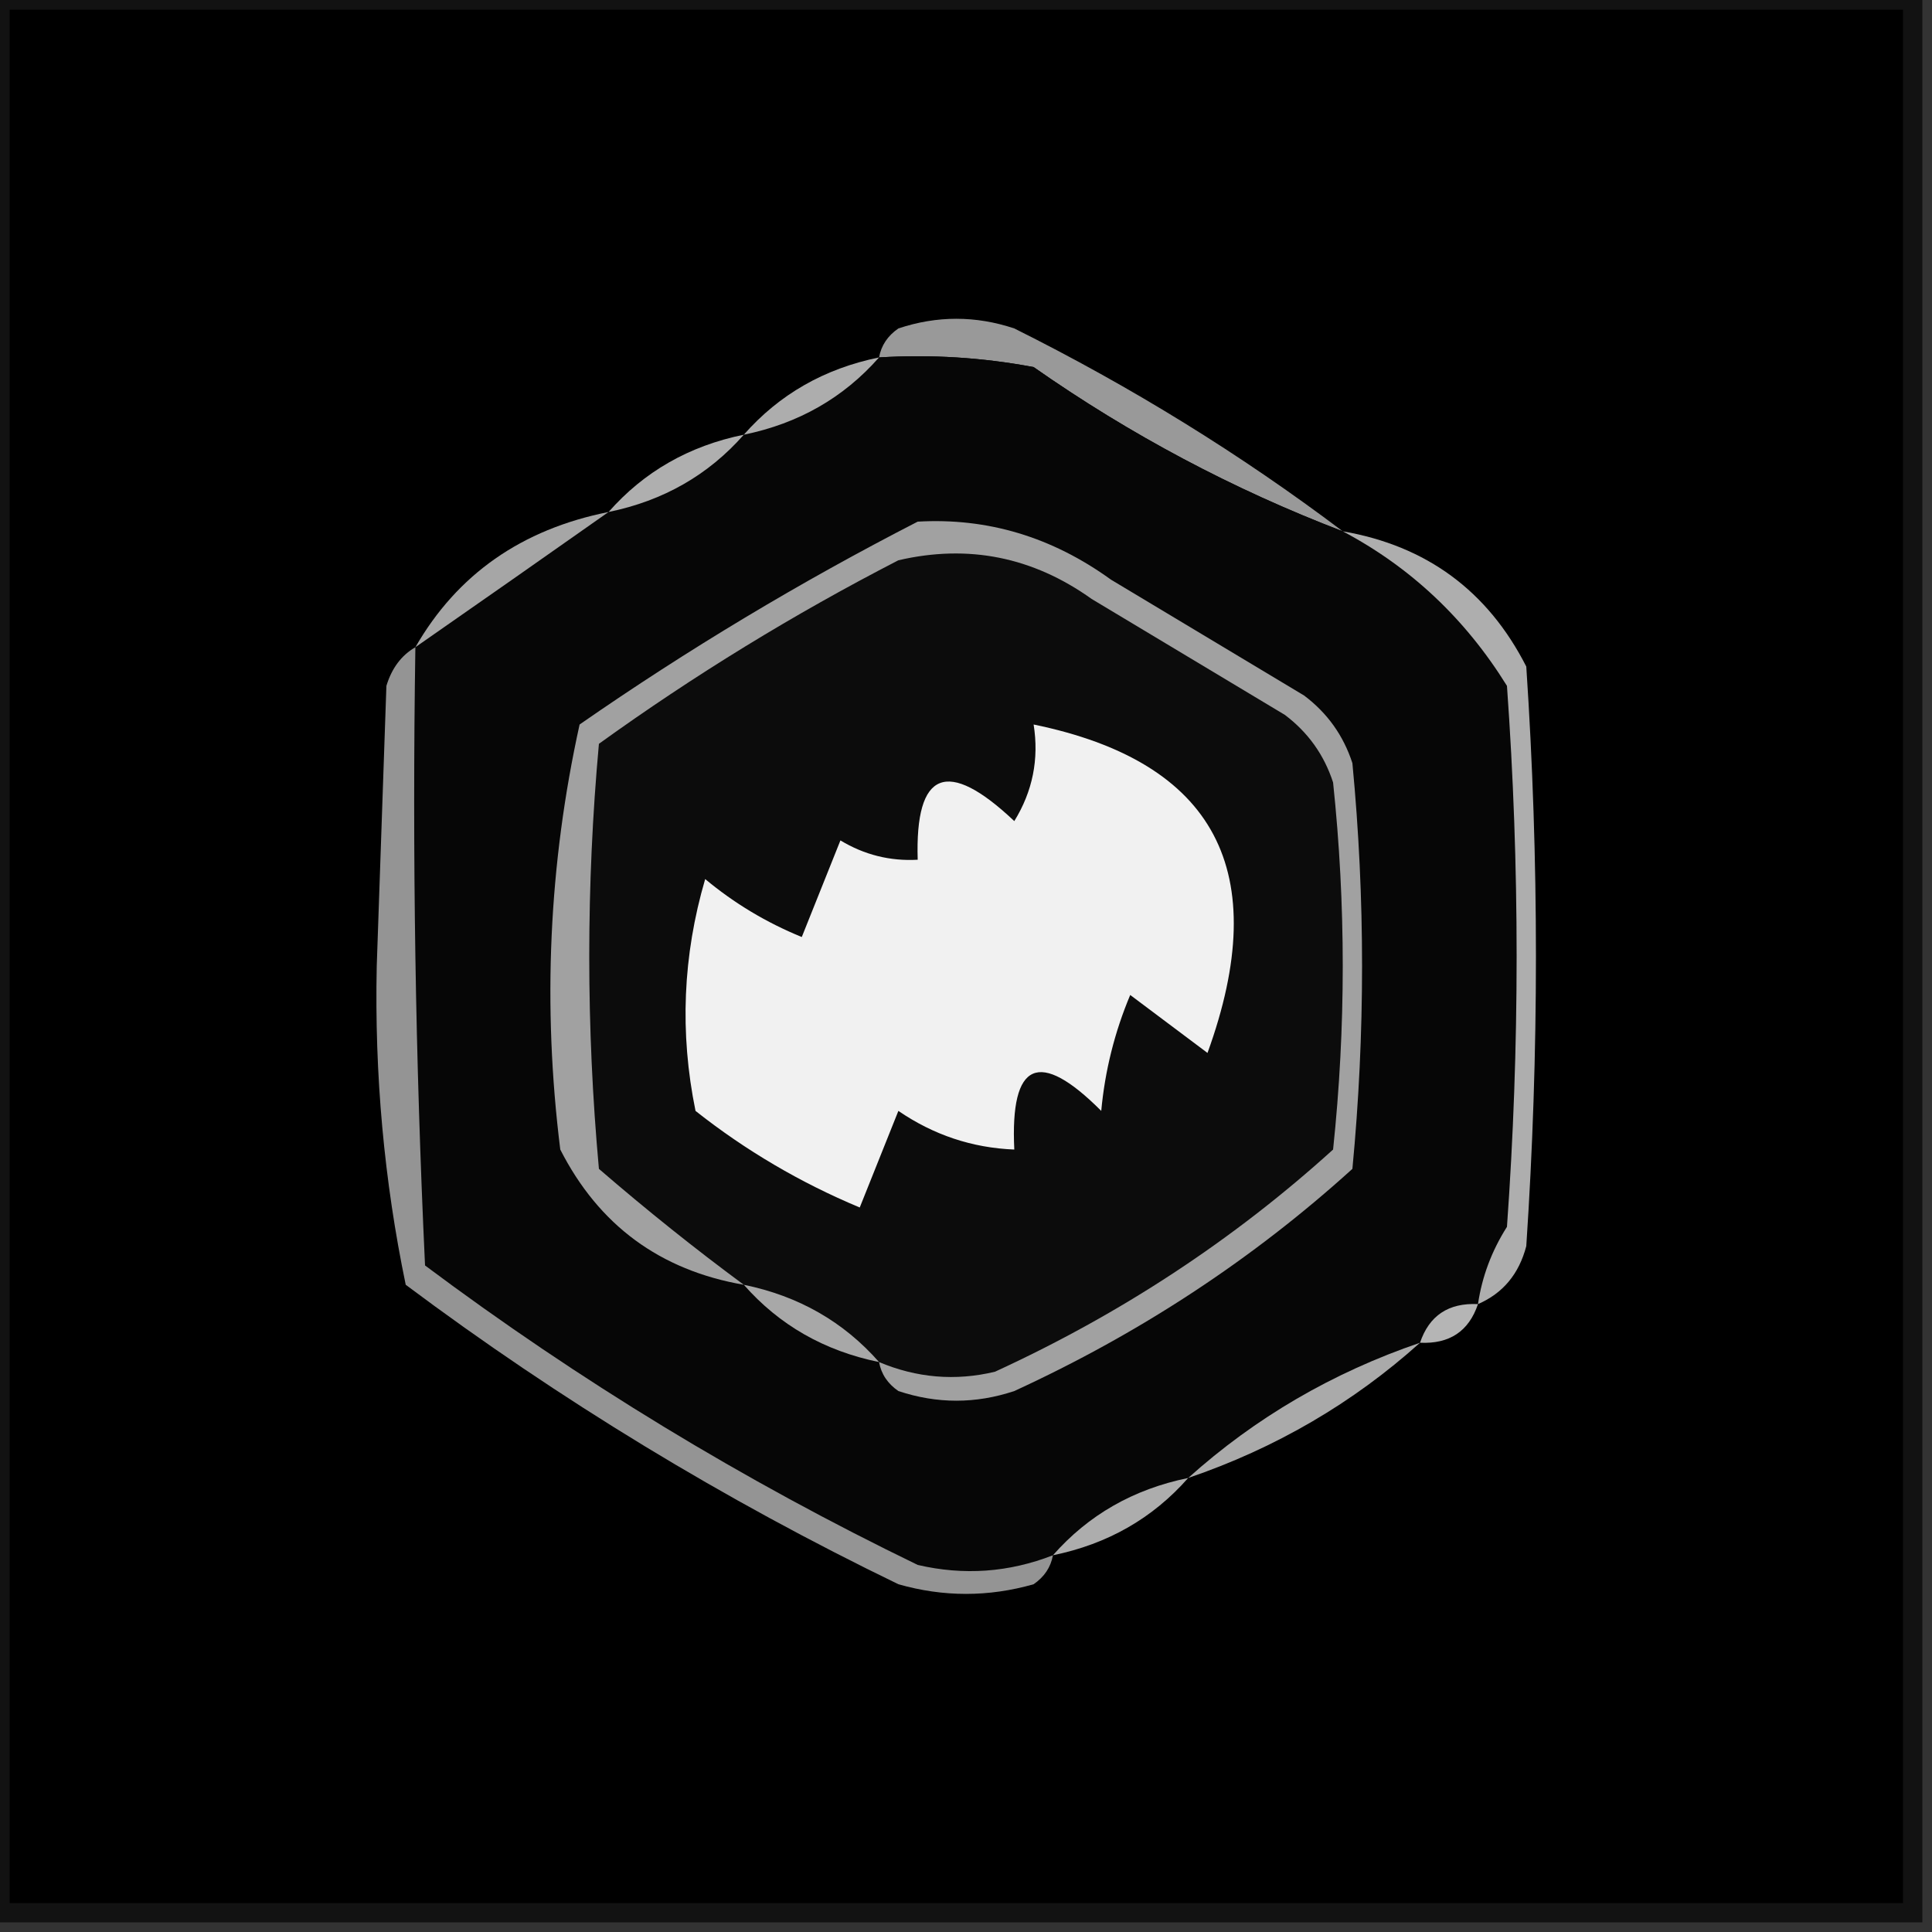 <?xml version="1.0" encoding="UTF-8"?>
<!DOCTYPE svg PUBLIC "-//W3C//DTD SVG 1.1//EN" "http://www.w3.org/Graphics/SVG/1.1/DTD/svg11.dtd">
<svg xmlns="http://www.w3.org/2000/svg" version="1.1" width="100px" height="100px" style="shape-rendering:geometricPrecision; text-rendering:geometricPrecision; image-rendering:optimizeQuality; fill-rule:evenodd; clip-rule:evenodd" xmlns:xlink="http://www.w3.org/1999/xlink">
<rect width="100%" height="100%" fill="#333333" stroke="none"/>
<g><path style="opacity:1" fill="#121212" d="M -0.5,-0.5 C 32.833,-0.5 66.167,-0.5 99.5,-0.5C 99.5,32.833 99.5,66.167 99.5,99.5C 66.167,99.5 32.833,99.5 -0.5,99.5C -0.5,66.167 -0.5,32.833 -0.5,-0.5 Z"/></g>
<g><path style="opacity:1" fill="#000000" d="M 0.5,0.5 C 33.167,0.5 65.833,0.5 98.5,0.5C 98.5,33.167 98.5,65.833 98.5,98.5C 65.833,98.5 33.167,98.5 0.5,98.5C 0.5,65.833 0.5,33.167 0.5,0.5 Z"/></g>
<g><path style="opacity:1" fill="#999999" d="M 69.5,27.5 C 63.825,25.328 58.491,22.495 53.5,19C 50.854,18.503 48.187,18.336 45.5,18.5C 45.611,17.883 45.944,17.383 46.5,17C 48.5,16.333 50.5,16.333 52.5,17C 58.566,20.024 64.232,23.524 69.5,27.5 Z"/></g>
<g><path style="opacity:1" fill="#060606" d="M 45.5,18.5 C 48.187,18.336 50.854,18.503 53.5,19C 58.491,22.495 63.825,25.328 69.5,27.5C 73.01,29.358 75.844,32.024 78,35.5C 78.667,44.833 78.667,54.167 78,63.5C 77.209,64.745 76.709,66.078 76.5,67.5C 74.973,67.427 73.973,68.094 73.5,69.5C 68.976,71.043 64.976,73.377 61.5,76.5C 58.669,77.079 56.336,78.412 54.5,80.5C 52.218,81.39 49.885,81.556 47.5,81C 38.473,76.628 29.973,71.461 22,65.5C 21.5,54.839 21.334,44.172 21.5,33.5C 24.871,31.154 28.204,28.821 31.5,26.5C 34.331,25.921 36.664,24.588 38.5,22.5C 41.331,21.921 43.664,20.588 45.5,18.5 Z"/></g>
<g><path style="opacity:1" fill="#adadad" d="M 45.5,18.5 C 43.664,20.588 41.331,21.921 38.5,22.5C 40.336,20.412 42.669,19.079 45.5,18.5 Z"/></g>
<g><path style="opacity:1" fill="#afafaf" d="M 38.5,22.5 C 36.664,24.588 34.331,25.921 31.5,26.5C 33.336,24.412 35.669,23.079 38.5,22.5 Z"/></g>
<g><path style="opacity:1" fill="#0c0c0c" d="M 45.5,70.5 C 43.664,68.412 41.331,67.079 38.5,66.5C 35.978,64.639 33.478,62.639 31,60.5C 30.333,53.167 30.333,45.833 31,38.5C 35.916,34.957 41.083,31.79 46.5,29C 50.12,28.159 53.454,28.826 56.5,31C 59.833,33 63.167,35 66.5,37C 67.701,37.903 68.535,39.069 69,40.5C 69.667,46.833 69.667,53.167 69,59.5C 63.84,64.177 58.006,68.01 51.5,71C 49.455,71.49 47.455,71.323 45.5,70.5 Z"/></g>
<g><path style="opacity:1" fill="#a6a6a6" d="M 31.5,26.5 C 28.204,28.821 24.871,31.154 21.5,33.5C 23.666,29.73 27,27.397 31.5,26.5 Z"/></g>
<g><path style="opacity:1" fill="#a1a1a1" d="M 45.5,70.5 C 47.455,71.323 49.455,71.49 51.5,71C 58.006,68.01 63.84,64.177 69,59.5C 69.667,53.167 69.667,46.833 69,40.5C 68.535,39.069 67.701,37.903 66.5,37C 63.167,35 59.833,33 56.5,31C 53.454,28.826 50.12,28.159 46.5,29C 41.083,31.79 35.916,34.957 31,38.5C 30.333,45.833 30.333,53.167 31,60.5C 33.478,62.639 35.978,64.639 38.5,66.5C 34.16,65.748 30.993,63.414 29,59.5C 28.072,52.06 28.405,44.727 30,37.5C 35.585,33.623 41.418,30.123 47.5,27C 51.113,26.792 54.446,27.792 57.5,30C 60.833,32 64.167,34 67.5,36C 68.701,36.903 69.535,38.069 70,39.5C 70.667,46.5 70.667,53.5 70,60.5C 64.84,65.177 59.006,69.01 52.5,72C 50.5,72.667 48.5,72.667 46.5,72C 45.944,71.617 45.611,71.117 45.5,70.5 Z"/></g>
<g><path style="opacity:1" fill="#aeaeae" d="M 69.5,27.5 C 73.84,28.252 77.007,30.586 79,34.5C 79.667,44.5 79.667,54.5 79,64.5C 78.623,65.942 77.79,66.942 76.5,67.5C 76.709,66.078 77.209,64.745 78,63.5C 78.667,54.167 78.667,44.833 78,35.5C 75.844,32.024 73.01,29.358 69.5,27.5 Z"/></g>
<g><path style="opacity:1" fill="#949494" d="M 21.5,33.5 C 21.334,44.172 21.5,54.839 22,65.5C 29.973,71.461 38.473,76.628 47.5,81C 49.885,81.556 52.218,81.39 54.5,80.5C 54.389,81.117 54.056,81.617 53.5,82C 51.167,82.667 48.833,82.667 46.5,82C 37.473,77.628 28.973,72.461 21,66.5C 19.88,61.107 19.38,55.607 19.5,50C 19.667,45.167 19.833,40.333 20,35.5C 20.278,34.584 20.778,33.917 21.5,33.5 Z"/></g>
<g><path style="opacity:1" fill="#f1f1f1" d="M 53.5,37.5 C 62.91,39.437 65.91,45.104 62.5,54.5C 61.167,53.5 59.833,52.5 58.5,51.5C 57.692,53.423 57.192,55.423 57,57.5C 53.779,54.272 52.279,54.938 52.5,59.5C 50.323,59.414 48.323,58.747 46.5,57.5C 45.833,59.167 45.167,60.833 44.5,62.5C 41.42,61.212 38.586,59.545 36,57.5C 35.173,53.459 35.34,49.459 36.5,45.5C 38.001,46.752 39.667,47.752 41.5,48.5C 42.167,46.833 42.833,45.167 43.5,43.5C 44.736,44.246 46.069,44.579 47.5,44.5C 47.357,39.883 49.024,39.216 52.5,42.5C 53.452,40.955 53.785,39.288 53.5,37.5 Z"/></g>
<g><path style="opacity:1" fill="#a8a8a8" d="M 38.5,66.5 C 41.331,67.079 43.664,68.412 45.5,70.5C 42.669,69.921 40.336,68.588 38.5,66.5 Z"/></g>
<g><path style="opacity:1" fill="#b5b5b5" d="M 76.5,67.5 C 76.027,68.906 75.027,69.573 73.5,69.5C 73.973,68.094 74.973,67.427 76.5,67.5 Z"/></g>
<g><path style="opacity:1" fill="#aaaaaa" d="M 73.5,69.5 C 70.024,72.623 66.024,74.957 61.5,76.5C 64.976,73.377 68.976,71.043 73.5,69.5 Z"/></g>
<g><path style="opacity:1" fill="#adadad" d="M 61.5,76.5 C 59.664,78.588 57.331,79.921 54.5,80.5C 56.336,78.412 58.669,77.079 61.5,76.5 Z"/></g>
</svg>
